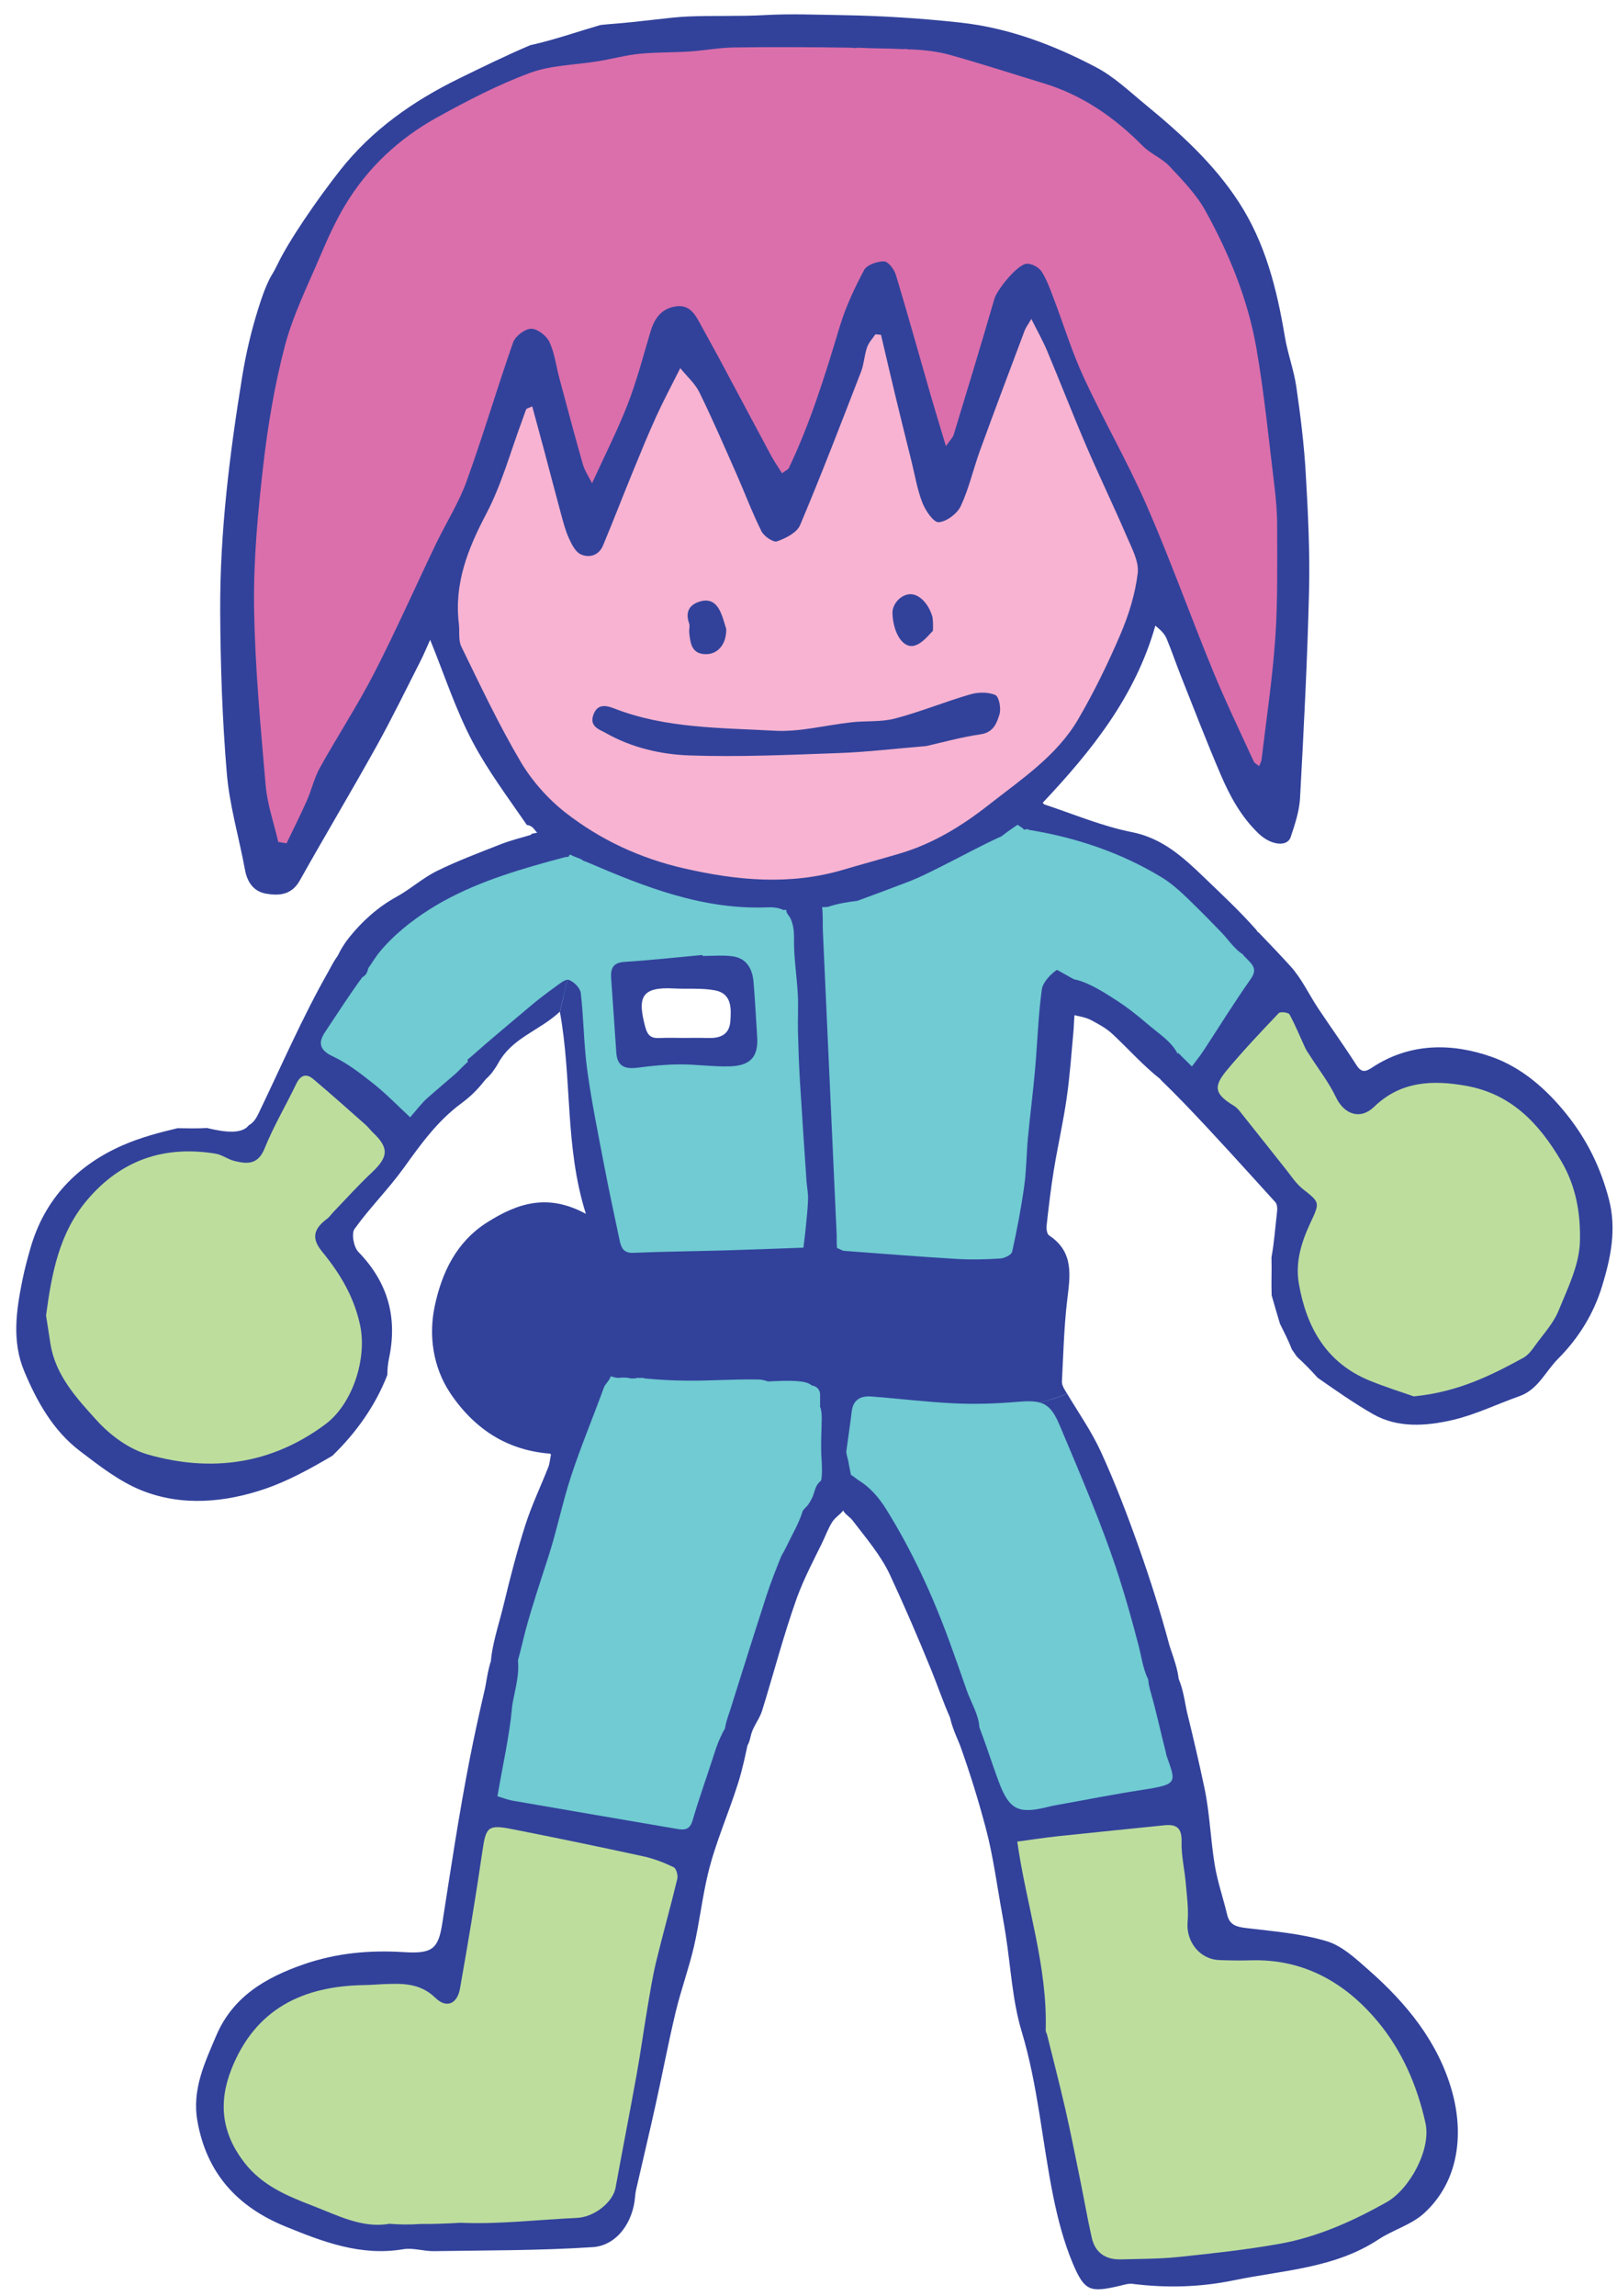 <svg xmlns="http://www.w3.org/2000/svg" xmlns:xlink="http://www.w3.org/1999/xlink" width="124" height="176" version="1.1" viewBox="-1 -1 124 176"><g id="space" transform="matrix(1, 0, 0, 1, -27, -11)"><g id="monet-a"><g id="monet-puppet"><g id="Group"><path id="Shape" fill="#70CBD2" stroke="none" stroke-width="1" d="M 13.500 35.210 L 22.250 35.210 L 38.563 35.509 L 46.100 35.360 L 46.600 29.166 L 47.850 18.746 L 49.050 12.962 L 50.150 8.990 L 50.150 5.142 L 49.523 1.438 L 47.350 0.500 C 47.350 0.500 45.200 0.100 45.100 0.250 C 45 0.400 42.300 1.703 42.300 1.703 L 38.100 3.896 L 33.150 5.725 L 28.262 6.181 L 24.400 6.597 L 23.800 11.537 C 23.800 11.537 24.200 14.034 24.200 14.184 C 24.200 14.334 24.100 16.798 24.100 16.798 L 23.400 18.229 L 21.122 18.746 L 17.251 18.746 L 15.701 17.759 L 15.301 15.356 L 15.451 12.962 C 15.451 12.962 17.600 12.327 17.851 12.332 C 18.101 12.336 21.412 12.332 21.412 12.332 L 23.237 12.332 L 24.802 12.332 L 25.273 9.639 L 25.046 7.017 L 22.250 6.093 L 16.304 4.498 L 12.154 3.096 L 10.501 2.647 L 9.701 3.566 C 9.701 3.566 8.651 7.043 8.701 7.017 C 8.750 6.991 9.151 10.038 9.151 10.038 L 9.761 13.552 L 10.987 15.032 C 10.987 15.032 11.100 17.829 11.200 18.178 C 11.300 18.528 11.900 25.771 11.900 25.771 L 13.400 33.012 L 13.500 35.210 Z" transform="matrix(1, 0, 0, 1, 58.8, 72.1)"/><path id="Shape" fill="#70CBD2" stroke="none" stroke-width="1" d="M 45.059 42.009 L 27.225 41.652 L 15.750 41.652 L 11.550 42.402 L 9.675 48.769 C 9.675 48.769 15.450 50.889 15.900 50.766 C 16.350 50.642 25.622 53.264 25.622 53.264 C 25.622 53.264 29.625 53.863 29.850 53.863 C 30.075 53.863 33.150 52.929 33.150 52.929 L 38.100 53.339 L 44.536 50.417 L 47.325 47.758 L 47.731 45.177 L 46.376 42.326 L 45.059 42.009 Z" transform="matrix(1, 0, 0, 1, 58.8, 72.1)"/><path id="Shape" fill="#32429B" stroke="none" stroke-width="1" d="M 48.011 27.591 C 48.312 25.750 48.730 23.927 48.996 22.082 C 49.243 20.364 49.365 18.627 49.523 16.897 L 49.759 12.963 C 49.734 12.938 49.701 12.919 49.684 12.891 C 49.338 12.351 48.882 11.812 48.252 12.236 C 47.741 12.580 47.167 13.195 47.090 13.752 C 46.813 15.794 46.753 17.865 46.570 19.921 C 46.416 21.656 46.190 23.383 46.027 25.118 C 45.912 26.347 45.914 27.590 45.743 28.810 C 45.506 30.499 45.187 32.180 44.816 33.844 C 44.763 34.080 44.230 34.340 43.905 34.361 C 42.804 34.431 41.693 34.460 40.592 34.394 C 37.705 34.221 34.822 33.991 31.937 33.774 C 31.790 33.763 31.649 33.661 31.405 33.560 C 31.343 33.534 31.366 32.684 31.361 32.581 C 31.220 29.473 31.078 26.364 30.937 23.256 C 30.796 20.145 30.655 17.034 30.513 13.922 C 30.443 12.365 30.372 10.808 30.301 9.251 C 30.254 8.226 30.480 6.568 29.458 5.919 C 28.966 5.607 28.287 5.675 27.895 6.106 C 27.688 6.334 27.530 6.642 27.505 6.951 C 27.494 7.090 27.519 7.229 27.525 7.368 C 27.530 7.481 27.485 7.627 27.499 7.732 C 27.524 7.920 27.719 8.094 27.809 8.275 C 28.046 8.757 28.097 9.315 28.089 9.845 C 28.065 11.273 28.307 12.704 28.381 14.135 C 28.429 15.078 28.368 16.026 28.391 16.971 C 28.423 18.240 28.469 19.510 28.544 20.776 C 28.697 23.313 28.873 25.849 29.044 28.385 C 29.075 28.861 29.179 29.337 29.165 29.811 C 29.145 30.543 29.057 31.274 28.988 32.005 C 28.947 32.449 28.886 32.891 28.810 33.530 C 26.857 33.599 24.797 33.682 22.736 33.741 C 20.417 33.808 18.097 33.824 15.779 33.926 C 14.990 33.961 14.828 33.509 14.707 32.929 C 14.318 31.063 13.907 29.200 13.550 27.327 C 13.081 24.869 12.576 22.413 12.235 19.936 C 11.965 17.976 11.965 15.981 11.737 14.014 C 11.693 13.631 11.213 13.147 10.827 13.007 C 10.793 12.994 10.755 12.992 10.714 12.995 L 10.136 15.466 C 11.083 20.667 10.493 25.758 12.128 30.937 C 9.207 29.351 6.899 30.115 4.578 31.577 C 2.162 33.101 1.078 35.480 0.540 37.998 C 0.060 40.245 0.397 42.677 1.718 44.664 C 2.697 46.135 3.977 47.415 5.550 48.244 C 6.342 48.661 7.194 48.958 8.071 49.137 C 8.549 49.235 9.035 49.298 9.523 49.328 C 9.716 49.341 9.934 49.291 10.109 49.307 C 10.109 49.307 10.110 49.307 10.110 49.307 C 10.144 49.267 10.184 49.227 10.214 49.185 C 10.228 49.121 10.238 49.055 10.256 48.993 L 10.019 49.298 C 10.331 48.645 10.696 47.961 10.985 47.293 C 11.294 46.580 11.368 45.836 11.565 45.117 C 11.753 44.428 12.187 43.717 12.236 43.010 C 12.958 43.137 13.684 43.301 14.404 43.487 C 14.476 43.498 14.549 43.503 14.622 43.511 C 14.955 43.466 15.303 43.477 15.617 43.558 C 15.752 43.556 15.887 43.550 16.022 43.540 C 16.019 43.527 16.018 43.513 16.015 43.501 C 16.092 43.510 16.170 43.512 16.247 43.520 C 16.282 43.516 16.316 43.515 16.351 43.511 C 16.450 43.498 16.544 43.515 16.632 43.552 C 17.707 43.654 18.787 43.715 19.865 43.724 C 21.700 43.740 23.537 43.598 25.370 43.634 C 25.613 43.639 25.858 43.703 26.102 43.785 C 26.888 43.749 27.689 43.698 28.445 43.770 C 28.805 43.805 29.183 43.863 29.458 44.094 C 29.789 44.137 30.089 44.371 30.089 44.801 L 30.089 45.650 C 30.089 45.666 30.082 45.680 30.080 45.695 C 30.190 45.964 30.221 46.298 30.214 46.682 C 30.193 47.721 30.130 48.767 30.204 49.801 C 30.245 50.384 30.254 50.975 30.151 51.552 C 30.082 51.947 30.044 52.552 30.522 52.726 C 31.136 52.949 31.850 52.631 32.307 52.218 C 32.776 51.795 32.507 51.229 32.408 50.718 C 32.356 50.444 32.297 50.167 32.251 49.891 C 32.214 49.678 32.074 49.318 32.103 49.110 C 32.270 47.889 32.408 46.989 32.513 46.086 C 32.621 45.171 33.214 44.876 34.017 44.937 C 36.161 45.099 38.299 45.368 40.446 45.466 C 42.019 45.539 43.609 45.484 45.178 45.350 C 45.914 45.287 46.463 45.276 46.905 45.394 C 47.620 45.223 48.370 45.027 49.023 44.711 C 48.969 44.621 48.911 44.532 48.859 44.442 C 48.744 44.245 48.622 44.003 48.634 43.788 C 48.742 41.731 48.790 39.665 49.030 37.623 C 49.254 35.720 49.602 33.877 47.648 32.590 C 47.485 32.482 47.431 32.082 47.459 31.833 C 47.618 30.415 47.782 28.997 48.011 27.591 Z" transform="matrix(1, 0, 0, 1, 58.8, 72.1)"/><path id="Shape" fill="#32429B" stroke="none" stroke-width="1" d="M 24.988 13.202 C 24.903 12.159 24.465 11.324 23.318 11.189 C 22.577 11.101 21.818 11.172 21.067 11.172 C 21.065 11.147 21.064 11.122 21.062 11.097 C 19.075 11.279 17.090 11.500 15.100 11.624 C 14.212 11.679 14.014 12.128 14.065 12.870 C 14.197 14.774 14.335 16.678 14.461 18.583 C 14.533 19.671 15.169 19.857 16.117 19.732 C 17.179 19.593 18.254 19.487 19.324 19.482 C 20.600 19.475 21.878 19.669 23.152 19.633 C 24.766 19.588 25.358 18.889 25.264 17.379 C 25.176 15.986 25.102 14.593 24.988 13.202 Z M 23.206 16.181 C 23.124 17.270 22.355 17.496 21.414 17.459 C 20.816 17.435 20.218 17.454 19.620 17.454 C 19.023 17.453 18.425 17.428 17.830 17.460 C 17.194 17.495 16.877 17.342 16.682 16.617 C 16.076 14.352 16.355 13.524 18.875 13.663 C 19.927 13.721 21.003 13.613 22.026 13.806 C 23.317 14.050 23.282 15.178 23.206 16.181 Z" transform="matrix(1, 0, 0, 1, 58.8, 72.1)"/></g><g id="Group"><path id="Shape" fill="#70CBD2" stroke="none" stroke-width="1" d="M 24.214 18.429 L 21.710 11.537 L 17.849 2.740 L 16.940 1.274 L 15.704 1.043 L 12.149 2.740 C 12.149 2.740 7.424 4.998 6.974 5.383 C 6.524 5.768 3.749 6.791 3.749 6.791 L 3.075 8.990 L 4.275 11.866 L 7.500 19.178 L 9.225 24.647 L 12.150 27.194 C 12.150 27.194 15.285 27.812 15.705 27.653 C 16.125 27.494 19.275 26.894 19.275 26.894 C 19.275 26.894 22.350 25.771 22.500 25.546 C 22.650 25.321 23.775 23.371 23.775 23.371 C 23.775 23.371 24.600 21.950 24.675 21.725 C 24.750 21.500 24.214 18.429 24.214 18.429 Z" transform="matrix(1, 0, 0, 1, 90, 116.45)"/><path id="Shape" fill="#32429B" stroke="none" stroke-width="1" d="M 17.237 2.738 C 18.856 6.585 20.524 10.431 21.802 14.397 C 22.370 16.164 22.865 17.953 23.332 19.750 C 23.690 21.132 23.848 23.413 25.790 23.371 C 27.151 23.342 25.842 20.268 25.677 19.655 C 25.008 17.154 24.226 14.677 23.363 12.236 C 22.477 9.730 21.529 7.236 20.422 4.823 C 19.708 3.266 18.710 1.839 17.824 0.360 C 17.171 0.676 16.420 0.872 15.706 1.043 C 16.374 1.220 16.796 1.693 17.237 2.738 Z" transform="matrix(1, 0, 0, 1, 90, 116.45)"/><path id="Shape" fill="#32429B" stroke="none" stroke-width="1" d="M 8.818 19.396 C 7.524 15.851 5.957 12.437 3.952 9.219 C 3.421 8.367 2.752 7.580 1.894 7.043 C 1.579 6.846 1.316 6.533 0.923 6.502 C 0.552 6.472 0.281 6.712 0.187 7.061 C 0.021 7.675 0.205 8.471 0.491 9.027 C 0.558 9.158 0.638 9.304 0.718 9.420 C 0.889 9.672 1.188 9.836 1.376 10.082 C 2.406 11.431 3.550 12.759 4.256 14.277 C 5.366 16.665 6.409 19.083 7.402 21.521 C 7.903 22.752 8.332 24.028 8.875 25.241 C 9.203 25.975 9.492 27.078 10.550 26.867 C 11.068 26.764 11.107 26.516 11.101 25.970 C 11.091 25.053 10.436 23.983 10.134 23.112 C 9.703 21.870 9.269 20.630 8.818 19.396 Z" transform="matrix(1, 0, 0, 1, 90, 116.45)"/></g><g id="Group"><path id="Shape" fill="#70CBD2" stroke="none" stroke-width="1" d="M 15.301 1.848 L 10.850 3.300 L 6.400 5.693 L 2.340 9.289 L 1.150 11.133 L 0.899 13.187 L 1.200 15.133 L 2.600 17.547 L 4.950 18.796 L 7.750 19.433 L 9.631 19.009 L 11.700 17.547 L 13.145 15.921 L 16.250 13.385 L 17.287 12.548 L 17.719 10.469 L 18.769 7.360 L 19.200 5.094 C 19.200 5.094 18.800 3.240 18.750 3.090 C 18.700 2.940 17.914 1.592 17.914 1.592 L 16.568 1.322 L 15.301 1.848 Z" transform="matrix(1, 0, 0, 1, 51.6, 73.3)"/><path id="Shape" fill="#32429B" stroke="none" stroke-width="1" d="M 3.338 9.887 C 3.380 9.829 3.423 9.774 3.466 9.721 C 4.528 8.417 5.896 7.320 7.310 6.420 C 10.122 4.631 13.331 3.602 16.523 2.723 C 16.913 2.616 17.303 2.511 17.693 2.407 C 17.785 2.382 17.886 2.374 17.987 2.370 C 18.844 1.274 16.763 0.113 15.115 0.633 C 15.125 0.648 15.136 0.663 15.146 0.678 C 14.347 0.922 13.574 1.105 12.841 1.393 C 11.182 2.044 9.505 2.671 7.909 3.455 C 6.812 3.994 5.876 4.852 4.800 5.442 C 3.384 6.219 2.168 7.312 1.163 8.569 C 0.672 9.183 -0.674 11.189 0.548 11.748 C 1.961 12.394 2.648 10.826 3.338 9.887 Z" transform="matrix(1, 0, 0, 1, 51.6, 73.3)"/><path id="Shape" fill="#32429B" stroke="none" stroke-width="1" d="M 10.490 17.717 C 10.391 17.801 10.292 17.886 10.194 17.970 L 11.750 19.326 C 12.086 18.977 12.380 18.606 12.601 18.202 C 13.684 16.219 15.743 15.727 17.333 14.242 C 17.334 14.249 17.335 14.257 17.336 14.265 L 17.914 11.795 C 17.646 11.817 17.251 12.145 16.961 12.354 C 16.299 12.830 15.648 13.327 15.025 13.854 C 13.511 15.137 11.974 16.401 10.492 17.721 C 9.922 18.229 8.883 19.756 10.249 20.028 C 10.784 20.135 11.285 19.833 11.585 19.472 C 12 18.974 11.810 18.535 11.701 17.930" transform="matrix(1, 0, 0, 1, 51.6, 73.3)"/></g><g id="Group"><path id="Shape" fill="#70CBD2" stroke="none" stroke-width="1" d="M 30.300 14.608 L 26.940 11.762 L 23.250 9.065 L 22.500 7.746 L 23.325 5.369 L 24.150 2.910 L 25.750 2.143 L 27.900 2.143 L 30.300 2.805 L 32.850 5.168 L 34.794 7.276 L 34.794 8.376 L 35.025 10.444 L 33.514 12.511 L 30.300 14.608" transform="matrix(1, 0, 0, 1, 27, 82.3)"/><path id="Shape" fill="#BDDD9D" stroke="none" stroke-width="1" d="M 29.700 15.807 L 27.450 12.997 L 23.951 9.577 L 22.500 8.558 L 21.375 9.441 L 19.875 12.661 L 18.190 15.507 L 17.465 15.507 C 17.465 15.507 14.626 14.908 14.401 14.983 C 14.176 15.058 10.276 15.807 10.276 15.807 L 7.800 16.781 L 5.325 18.642 L 3.150 21.126 L 2.250 24.242 L 1.575 28.917 L 2.597 33.233 L 5.025 36.901 L 8.625 39.105 L 14.175 40.577 C 14.175 40.577 18.900 40.154 19.125 40.229 C 19.350 40.304 22.950 38.431 22.950 38.431 L 26.100 35.959 L 27.600 31.464 L 27.450 27.718 L 26.175 25.321 L 24.649 23.298 L 24.649 21.525 L 27.450 18.642 L 29.700 15.807 Z" transform="matrix(1, 0, 0, 1, 27, 82.3)"/><path id="Shape" fill="#32429B" stroke="none" stroke-width="1" d="M 25.535 2.787 C 25.892 3.092 26.805 2.701 27.045 2.388 C 27.308 2.045 27.313 1.465 27.151 1.078 C 26.902 0.484 26.196 0.147 25.583 0.387 C 24.925 0.645 24.514 1.580 24.191 2.149 C 22.183 5.679 20.567 9.433 18.799 13.099 C 18.605 13.501 18.376 13.787 18.089 13.940 C 17.526 14.678 16.135 14.460 14.882 14.159 C 14.128 14.201 13.372 14.187 12.616 14.173 C 11.170 14.513 9.738 14.900 8.399 15.486 C 4.939 17.003 2.426 19.581 1.346 23.332 C 1.114 24.139 0.893 24.952 0.726 25.774 C 0.248 28.130 -0.108 30.503 0.866 32.821 C 1.846 35.156 3.083 37.358 5.131 38.918 C 6.616 40.050 8.149 41.248 9.856 41.933 C 12.962 43.181 16.297 42.854 19.343 41.809 C 21.133 41.195 22.819 40.259 24.484 39.283 C 26.326 37.508 27.813 35.394 28.702 33.088 C 28.712 32.673 28.736 32.259 28.822 31.860 C 29.503 28.698 28.757 25.995 26.480 23.654 C 26.125 23.289 25.933 22.250 26.187 21.895 C 27.355 20.266 28.798 18.835 29.969 17.208 C 31.265 15.406 32.532 13.635 34.352 12.287 C 35.087 11.742 35.598 11.239 36.145 10.543 C 36.552 10.024 37.285 9.689 36.559 9.030 C 36.211 8.715 35.792 8.625 35.334 8.802 C 34.849 8.989 34.267 9.717 33.859 10.063 C 33.177 10.642 32.501 11.228 31.826 11.814 C 31.324 12.250 30.926 12.804 30.452 13.335 C 29.491 12.447 28.622 11.542 27.649 10.769 C 26.661 9.985 25.637 9.188 24.507 8.660 C 23.459 8.170 23.411 7.574 23.927 6.805 C 24.898 5.357 25.834 3.875 26.875 2.479 L 25.005 0.852 C 24.990 0.874 24.974 0.896 24.959 0.918 L 25.535 2.787 Z M 27.489 17.594 C 26.473 18.547 25.540 19.587 24.572 20.591 C 24.407 20.763 24.272 20.975 24.085 21.114 C 23.008 21.913 22.885 22.639 23.699 23.632 C 25.074 25.304 26.148 27.088 26.614 29.272 C 27.160 31.824 26.043 35.307 23.956 36.862 C 19.808 39.953 15.180 40.566 10.338 39.182 C 8.885 38.768 7.445 37.704 6.414 36.564 C 4.886 34.875 3.258 33.130 2.869 30.704 C 2.750 29.963 2.639 29.222 2.531 28.526 C 2.965 25.302 3.530 22.226 5.669 19.693 C 8.270 16.612 11.588 15.479 15.532 16.125 C 16.028 16.206 16.476 16.560 16.972 16.683 C 17.951 16.925 18.784 16.985 19.290 15.726 C 19.972 14.029 20.920 12.440 21.713 10.785 C 22.036 10.111 22.471 9.944 23.021 10.406 C 24.379 11.547 25.700 12.732 27.031 13.907 C 27.238 14.090 27.403 14.321 27.604 14.512 C 28.848 15.692 28.792 16.372 27.489 17.594 Z" transform="matrix(1, 0, 0, 1, 27, 82.3)"/></g><g id="Group"><path id="Shape" fill="#70CBD2" stroke="none" stroke-width="1" d="M 10.970 4.195 L 6.557 2.635 L 3.704 1.897 L 2.100 1.897 C 2.100 1.897 0.632 2.668 0.720 2.916 C 0.808 3.163 0.696 5.044 0.696 5.044 C 0.696 5.044 0.392 8.040 0.696 8.290 C 1.000 8.540 2.156 12.070 2.156 12.070 L 5.051 13.433 L 9.250 15.782 C 9.250 15.782 10.928 18.648 11.164 18.663 C 11.399 18.679 13.768 20.828 13.768 20.828 L 14.950 21.625 L 16.200 21.193 L 18.600 18.319 L 20.674 15.583 L 21.250 13.530 L 19.973 11.302 L 16.400 7.492 L 10.970 4.195 Z" transform="matrix(1, 0, 0, 1, 102, 70.9)"/><path id="Shape" fill="#32429B" stroke="none" stroke-width="1" d="M 6.887 14.301 C 5.915 13.975 5.046 14.035 4.950 15.257 C 4.798 17.192 6.543 16.678 7.706 17.306 C 8.266 17.608 8.846 17.921 9.305 18.350 C 10.531 19.493 11.705 20.822 13.026 21.846 C 13.471 21.491 14.111 22.069 14.378 21.262 C 14.935 19.577 13.106 18.549 12.017 17.605 C 11.211 16.907 10.367 16.249 9.465 15.676 C 8.963 15.358 7.872 14.632 6.887 14.301 Z" transform="matrix(1, 0, 0, 1, 102, 70.9)"/><path id="Shape" fill="#32429B" stroke="none" stroke-width="1" d="M 16.279 6.293 C 14.712 4.790 13.132 3.342 10.790 2.878 C 8.498 2.424 6.302 1.487 4.068 0.751 C 3.962 0.716 3.872 0.626 3.770 0.535 C 3.076 0.431 2.355 0.325 2.044 0.562 C 1.631 1.030 1.631 1.536 1.669 1.911 C 1.739 2.205 2.473 2.575 2.476 2.636 C 2.560 2.779 2.797 2.558 2.880 2.702 C 6.495 3.288 9.935 4.438 13.076 6.341 C 14.044 6.927 14.875 7.767 15.692 8.568 C 16.378 9.239 17.046 9.927 17.712 10.617 C 18.215 11.137 18.899 12.178 19.593 12.364 C 20.864 12.703 20.885 10.987 20.319 10.347 C 19.061 8.926 17.648 7.607 16.279 6.293 Z" transform="matrix(1, 0, 0, 1, 102, 70.9)"/></g><g id="Group"><path id="Shape" fill="#DB6FAB" stroke="none" stroke-width="1" d="M 4.489 65.629 L 6.214 64.280 L 8.362 59.935 L 13.258 50.945 L 17.389 42.705 L 20.089 35.513 L 21.964 29.670 L 23.614 25.924 L 24.439 25.924 L 24.964 27.797 L 27.277 37.161 L 28.339 39.783 L 35.464 24.276 L 43.564 38.435 L 50.614 21.129 L 55.789 36.562 L 62.089 21.129 L 72.677 43.754 L 77.539 55.515 L 80.178 61.209 L 81.344 61.658 L 82.714 38.360 L 80.539 23.446 L 77.070 14.986 L 70.192 7.945 L 64.039 4.049 L 51.439 1.127 L 37.612 1.577 L 24.664 3.000 L 15.814 7.420 L 9.364 13.488 L 5.764 20.755 L 3.364 28.846 L 1.864 40.158 L 2.314 54.519 L 3.514 64.355 L 4.489 65.629" transform="matrix(1, 0, 0, 1, 42.6, 11)"/><path id="Shape" fill="#F7B3D1" stroke="none" stroke-width="1" d="M 23.344 26.973 L 21.365 32.591 L 20.015 37.086 L 17.915 41.956 L 17.915 46.076 L 18.965 50.945 L 21.040 55.515 L 25.640 61.733 L 32.901 65.853 L 42.514 67.726 L 51.289 65.853 L 62.865 59.036 L 68.671 51.695 L 71.164 45.477 L 71.614 42.480 L 68.089 34.165 L 65.539 28.171 L 63.395 22.703 L 61.714 21.129 L 60.097 24.501 L 59.164 28.246 L 58.039 30.718 L 57.064 32.666 C 57.064 32.666 56.839 33.715 56.764 33.940 C 56.689 34.165 55.639 34.989 55.639 34.989 L 54.589 33.790 L 52.789 28.171 L 50.989 21.129 L 48.593 24.650 L 47.089 30.194 L 45.656 34.239 L 44.586 35.588 L 44.462 36.487 L 42.111 36.712 L 39.889 32.666 L 35.690 24.501 L 33.890 27.272 L 32.901 30.868 L 31.127 35.213 L 29.465 37.686 L 28.340 38.884 L 27.277 35.813 L 24.515 28.621 L 23.765 25.474 L 23.344 26.973 Z" transform="matrix(1, 0, 0, 1, 42.6, 11)"/><path id="Shape" fill="#32429B" stroke="none" stroke-width="1" d="M 54.940 47.348 C 54.961 47.002 54.951 46.657 54.912 46.313 C 54.622 45.275 53.912 44.557 53.247 44.543 C 52.519 44.528 51.810 45.272 51.839 46.020 C 51.898 47.523 52.639 48.730 53.530 48.483 C 54.128 48.318 54.597 47.694 54.940 47.348 Z" transform="matrix(1, 0, 0, 1, 42.6, 11)"/><path id="Shape" fill="#32429B" stroke="none" stroke-width="1" d="M 36.254 47.487 C 36.342 48.305 36.434 49.149 37.555 49.141 C 38.465 49.134 39.113 48.355 39.091 47.210 C 39.013 46.959 38.907 46.575 38.773 46.201 C 38.486 45.412 38.024 44.820 37.079 45.101 C 36.254 45.346 35.939 45.912 36.245 46.778 C 36.320 46.988 36.229 47.252 36.254 47.487 Z" transform="matrix(1, 0, 0, 1, 42.6, 11)"/><path id="Shape" fill="#32429B" stroke="none" stroke-width="1" d="M 83.528 35.233 C 83.399 33.030 83.125 30.830 82.808 28.645 C 82.619 27.350 82.145 26.098 81.929 24.804 C 81.317 21.156 80.438 17.616 78.379 14.463 C 76.472 11.540 73.931 9.231 71.267 7.041 C 70.034 6.029 68.847 4.888 67.454 4.156 C 64.198 2.443 60.746 1.138 57.060 0.733 C 54.065 0.404 51.044 0.211 48.031 0.162 C 46.087 0.130 43.996 0.046 42.044 0.157 C 40.138 0.266 38.095 0.183 36.187 0.262 C 34.682 0.324 32.805 0.650 29.999 0.861 C 29.813 0.875 29.626 0.899 29.438 0.919 C 27.652 1.439 25.871 2.067 24.064 2.463 C 22.218 3.250 20.409 4.134 18.605 5.016 C 15.091 6.735 11.929 8.947 9.480 12.053 C 7.708 14.300 5.536 17.470 4.673 19.278 C 4.393 19.865 4.192 20.135 4.073 20.377 C 3.683 21.175 3.451 21.873 3.195 22.688 C 2.662 24.381 2.254 26.127 1.970 27.880 C 1.004 33.833 0.257 39.819 0.286 45.859 C 0.307 49.999 0.446 54.149 0.793 58.273 C 1.001 60.755 1.732 63.191 2.184 65.656 C 2.363 66.631 2.854 67.332 3.811 67.498 C 4.814 67.672 5.770 67.592 6.388 66.490 C 8.314 63.055 10.337 59.673 12.253 56.231 C 13.451 54.077 14.528 51.856 15.647 49.660 C 15.921 49.123 16.148 48.564 16.386 48.040 C 17.494 50.751 18.358 53.449 19.669 55.910 C 20.832 58.093 22.333 60.098 23.805 62.235 C 24.007 62.253 24.207 62.346 24.356 62.545 C 25.133 63.586 26.695 64.381 27.889 64.827 C 27.989 64.865 28.072 64.918 28.141 64.980 C 28.253 65.015 28.363 65.054 28.464 65.097 C 32.887 66.999 37.330 68.752 42.292 68.543 C 42.777 68.523 43.167 68.601 43.485 68.753 C 44.147 68.682 44.811 68.665 45.475 68.654 C 45.482 68.652 45.487 68.649 45.495 68.647 C 45.956 68.545 46.423 68.530 46.889 68.514 C 46.901 68.510 46.908 68.501 46.920 68.498 C 47.644 68.263 48.388 68.131 49.142 68.048 C 50.467 67.561 51.788 67.073 53.098 66.568 C 53.936 66.244 54.741 65.832 55.545 65.431 C 57.101 64.655 58.625 63.809 60.207 63.096 C 61.263 62.242 62.547 61.619 63.458 60.620 C 63.426 60.591 63.394 60.562 63.357 60.534 C 67.102 56.564 70.460 52.379 71.998 46.953 C 72.433 47.309 72.713 47.597 72.857 47.941 C 73.256 48.892 73.584 49.871 73.965 50.829 C 74.963 53.339 75.932 55.862 76.997 58.345 C 77.716 60.027 78.584 61.631 79.954 62.923 C 80.841 63.760 82.111 63.961 82.379 63.150 C 82.702 62.180 83.039 61.172 83.094 60.166 C 83.381 54.883 83.657 49.597 83.784 44.309 C 83.858 41.286 83.704 38.254 83.528 35.233 Z M 70.646 42.933 C 70.456 44.519 69.965 46.112 69.334 47.590 C 68.383 49.817 67.314 52.012 66.095 54.104 C 64.450 56.930 61.732 58.720 59.221 60.692 C 57.163 62.308 54.960 63.660 52.430 64.411 C 50.982 64.841 49.522 65.233 48.072 65.662 C 43.973 66.876 39.905 66.491 35.815 65.549 C 32.478 64.781 29.441 63.369 26.777 61.294 C 25.418 60.235 24.191 58.848 23.315 57.367 C 21.639 54.527 20.228 51.529 18.778 48.561 C 18.534 48.063 18.659 47.390 18.587 46.801 C 18.215 43.718 19.282 41.058 20.695 38.369 C 21.887 36.099 22.567 33.561 23.473 31.140 C 23.569 30.883 23.647 30.619 23.754 30.367 C 23.776 30.314 23.888 30.298 24.214 30.147 C 24.532 31.320 24.832 32.412 25.124 33.507 C 25.555 35.117 25.969 36.733 26.408 38.342 C 26.585 38.991 26.752 39.652 27.029 40.260 C 27.239 40.723 27.528 41.304 27.938 41.489 C 28.596 41.788 29.324 41.571 29.641 40.813 C 30.424 38.943 31.152 37.050 31.921 35.174 C 32.506 33.744 33.091 32.313 33.730 30.907 C 34.269 29.723 34.887 28.575 35.567 27.217 C 36.091 27.865 36.701 28.397 37.030 29.067 C 38.028 31.100 38.928 33.182 39.844 35.254 C 40.500 36.739 41.069 38.264 41.791 39.716 C 41.983 40.102 42.700 40.593 42.985 40.493 C 43.653 40.260 44.511 39.827 44.755 39.249 C 46.396 35.361 47.909 31.419 49.433 27.482 C 49.661 26.892 49.682 26.223 49.890 25.622 C 50.014 25.258 50.312 24.953 50.532 24.622 C 50.674 24.636 50.817 24.650 50.960 24.665 C 51.335 26.260 51.704 27.856 52.088 29.449 C 52.480 31.073 52.885 32.695 53.288 34.317 C 53.555 35.394 53.734 36.506 54.133 37.532 C 54.369 38.136 54.992 39.054 55.382 39.026 C 55.991 38.982 56.805 38.373 57.077 37.790 C 57.712 36.428 58.042 34.926 58.561 33.504 C 59.674 30.443 60.826 27.396 61.972 24.348 C 62.066 24.101 62.236 23.883 62.488 23.446 C 62.950 24.372 63.374 25.115 63.701 25.898 C 64.720 28.323 65.669 30.777 66.707 33.193 C 67.706 35.517 68.810 37.797 69.808 40.122 C 70.195 41.025 70.753 42.040 70.646 42.933 Z M 81.197 47.889 C 80.982 51.014 80.509 54.122 80.141 57.236 C 80.124 57.374 80.039 57.504 79.954 57.719 C 79.769 57.565 79.603 57.493 79.546 57.370 C 78.488 55.056 77.377 52.763 76.411 50.411 C 74.686 46.211 73.160 41.927 71.344 37.769 C 69.881 34.419 68.038 31.236 66.501 27.917 C 65.599 25.966 64.970 23.889 64.201 21.876 C 63.930 21.168 63.678 20.434 63.271 19.807 C 63.062 19.487 62.521 19.197 62.145 19.214 C 61.426 19.245 59.857 21.210 59.656 21.900 C 58.649 25.378 57.593 28.843 56.538 32.307 C 56.465 32.544 56.253 32.738 55.939 33.195 C 55.496 31.719 55.113 30.484 54.755 29.241 C 53.870 26.179 53.020 23.106 52.096 20.055 C 51.971 19.640 51.507 19.037 51.193 19.034 C 50.670 19.028 49.879 19.296 49.666 19.695 C 48.924 21.085 48.244 22.540 47.791 24.045 C 46.675 27.748 45.542 31.436 43.867 34.928 C 43.701 35.043 43.535 35.158 43.370 35.274 C 43.087 34.818 42.779 34.376 42.524 33.905 C 41.191 31.427 39.874 28.940 38.544 26.459 C 38.054 25.545 37.539 24.644 37.049 23.730 C 36.652 22.993 36.205 22.331 35.218 22.483 C 34.098 22.657 33.578 23.425 33.276 24.441 C 32.723 26.299 32.233 28.183 31.533 29.986 C 30.759 31.980 29.780 33.894 28.801 36.039 C 28.540 35.514 28.237 35.079 28.099 34.597 C 27.467 32.382 26.877 30.155 26.280 27.929 C 26.035 27.014 25.927 26.035 25.526 25.195 C 25.300 24.721 24.600 24.187 24.126 24.197 C 23.645 24.208 22.916 24.765 22.749 25.242 C 21.508 28.773 20.455 32.370 19.181 35.889 C 18.577 37.557 17.598 39.089 16.825 40.699 C 15.240 44.002 13.757 47.357 12.083 50.614 C 10.813 53.083 9.281 55.416 7.930 57.846 C 7.491 58.636 7.291 59.555 6.922 60.388 C 6.436 61.484 5.892 62.556 5.373 63.638 C 5.161 63.603 4.949 63.568 4.738 63.533 C 4.405 62.085 3.898 60.652 3.772 59.187 C 3.379 54.635 2.947 50.073 2.884 45.511 C 2.834 41.905 3.175 38.277 3.586 34.687 C 3.939 31.608 4.457 28.521 5.242 25.527 C 5.854 23.194 6.953 20.983 7.904 18.747 C 8.495 17.359 9.116 15.965 9.894 14.678 C 11.619 11.826 14.019 9.600 16.922 7.997 C 19.220 6.728 21.574 5.501 24.028 4.593 C 25.671 3.985 27.536 3.981 29.298 3.688 C 30.353 3.513 31.394 3.229 32.455 3.123 C 33.722 2.996 35.004 3.031 36.277 2.948 C 37.418 2.873 38.553 2.653 39.693 2.637 C 42.638 2.596 45.585 2.609 48.530 2.653 C 48.687 2.656 48.843 2.668 48.999 2.687 C 49.074 2.665 49.156 2.653 49.249 2.658 C 50.384 2.723 51.520 2.704 52.654 2.766 C 52.685 2.763 52.717 2.762 52.749 2.758 C 52.871 2.745 52.977 2.759 53.068 2.793 C 53.153 2.792 53.238 2.783 53.323 2.787 C 54.304 2.835 55.304 2.945 56.246 3.208 C 58.658 3.881 61.040 4.656 63.436 5.385 C 66.413 6.289 68.866 8.000 71.036 10.190 C 71.633 10.792 72.506 11.127 73.084 11.743 C 74.087 12.815 75.148 13.905 75.848 15.173 C 77.667 18.467 79.098 21.961 79.745 25.679 C 80.352 29.166 80.695 32.700 81.125 36.217 C 81.251 37.242 81.340 38.280 81.338 39.313 C 81.334 42.172 81.394 45.040 81.197 47.889 Z" transform="matrix(1, 0, 0, 1, 42.6, 11)"/><path id="Shape" fill="#32429B" stroke="none" stroke-width="1" d="M 47.749 56.719 C 49.856 56.643 51.957 56.388 54.420 56.185 C 55.587 55.924 57.083 55.504 58.609 55.280 C 59.599 55.133 59.846 54.403 60.049 53.736 C 60.184 53.295 60.008 52.390 59.725 52.269 C 59.170 52.031 58.399 52.047 57.796 52.223 C 55.863 52.785 53.990 53.557 52.048 54.070 C 50.987 54.350 49.829 54.239 48.721 54.359 C 46.741 54.573 44.752 55.117 42.794 55.008 C 38.663 54.776 34.460 54.845 30.496 53.300 C 29.899 53.068 29.219 52.914 28.904 53.786 C 28.578 54.689 29.357 54.901 29.860 55.186 C 31.846 56.309 34.075 56.825 36.281 56.902 C 40.097 57.035 43.927 56.855 47.749 56.719 Z" transform="matrix(1, 0, 0, 1, 42.6, 11)"/></g><g id="Group"><path id="Shape" fill="#70CBD2" stroke="none" stroke-width="1" d="M 3.901 11.437 L 5.713 8.475 L 8.074 5.394 L 8.074 3.546 L 7.548 3.137 L 5.001 2.896 C 5.001 2.896 3.301 4.794 3.251 5.043 C 3.201 5.293 2.251 8.130 2.251 8.130 C 2.251 8.130 2.551 9.359 2.551 9.573 C 2.551 9.788 3.151 11.186 3.151 11.186 L 3.901 11.437 Z" transform="matrix(1, 0, 0, 1, 114.6, 81.1)"/><path id="Shape" fill="#BDDD9D" stroke="none" stroke-width="1" d="M 11.300 6.042 L 9.750 4.944 L 8.650 6.367 L 3.450 12.535 L 10.150 20.875 L 10.100 23.223 C 10.100 23.223 10.000 26.569 10.050 26.868 C 10.100 27.168 11.804 31.763 11.804 31.763 C 11.804 31.763 14.800 34.910 14.950 35.010 C 15.100 35.109 18.671 36.258 18.671 36.258 L 22.850 35.938 L 27.150 34.432 L 29.950 32.262 L 33.550 25.441 L 33.550 21.207 L 31.300 15.807 L 27.150 12.258 L 23.250 10.776 L 19.600 11.005 L 17.000 11.886 L 15.200 12.258 L 12.200 7.541 L 11.300 6.042 Z" transform="matrix(1, 0, 0, 1, 114.6, 81.1)"/><path id="Shape" fill="#32429B" stroke="none" stroke-width="1" d="M 34.777 20.808 C 34.150 18.423 33.142 16.328 31.574 14.355 C 29.970 12.338 28.065 10.707 25.787 9.904 C 22.739 8.830 19.506 8.808 16.599 10.738 C 16.126 11.051 15.799 11.128 15.428 10.549 C 14.483 9.074 13.460 7.650 12.488 6.193 C 11.770 5.114 11.215 3.893 10.352 2.949 C 9.546 2.065 8.717 1.200 7.889 0.337 L 6.724 2.093 C 6.875 2.247 7.024 2.406 7.176 2.558 C 7.649 3.034 7.710 3.373 7.282 3.981 C 6.022 5.768 4.874 7.632 3.673 9.460 C 3.421 9.843 3.129 10.197 2.800 10.641 C 2.446 10.290 2.095 9.941 1.746 9.597 L 0.389 11.643 C 0.991 12.230 1.589 12.821 2.173 13.427 C 4.570 15.915 6.878 18.490 9.203 21.047 C 9.346 21.204 9.361 21.541 9.332 21.781 C 9.194 22.942 9.116 24.122 8.903 25.268 C 8.934 26.237 8.879 27.216 8.916 28.183 C 9.117 28.912 9.343 29.633 9.553 30.358 C 9.874 31.008 10.211 31.652 10.463 32.321 C 10.595 32.508 10.722 32.700 10.854 32.887 C 11.410 33.398 11.941 33.934 12.443 34.499 C 13.837 35.473 15.229 36.453 16.700 37.292 C 18.581 38.366 20.748 38.207 22.765 37.745 C 24.529 37.340 26.197 36.520 27.917 35.912 C 29.352 35.403 29.899 34.035 30.861 33.067 C 32.474 31.447 33.603 29.604 34.252 27.494 C 34.915 25.334 35.386 23.120 34.777 20.808 Z M 32.555 24.100 C 32.500 25.877 31.612 27.660 30.914 29.369 C 30.532 30.305 29.799 31.104 29.189 31.940 C 28.912 32.321 28.613 32.755 28.217 32.971 C 25.730 34.329 23.201 35.596 19.815 35.929 C 18.947 35.621 17.666 35.225 16.430 34.719 C 13.120 33.363 11.599 30.666 11.007 27.315 C 10.710 25.632 11.206 24.083 11.909 22.585 C 12.632 21.048 12.602 21.054 11.309 20.036 C 10.786 19.624 10.408 19.024 9.984 18.494 C 8.797 17.009 7.624 15.515 6.438 14.031 C 6.318 13.880 6.164 13.743 6.001 13.642 C 4.565 12.760 4.408 12.215 5.472 10.939 C 6.739 9.421 8.101 7.982 9.464 6.549 C 9.585 6.423 10.203 6.501 10.285 6.650 C 10.738 7.480 11.092 8.363 11.492 9.222 C 11.589 9.431 11.729 9.621 11.855 9.817 C 12.526 10.870 13.310 11.868 13.841 12.987 C 14.479 14.330 15.719 14.758 16.783 13.726 C 18.819 11.754 21.282 11.670 23.819 12.122 C 27.263 12.735 29.402 14.967 31.130 17.906 C 32.298 19.893 32.619 22.024 32.555 24.100 Z" transform="matrix(1, 0, 0, 1, 114.6, 81.1)"/></g><g id="Group"><path id="Shape" fill="#70CBD2" stroke="none" stroke-width="1" d="M 4.881 9.189 L 2.856 16.515 L 1.375 23.258 L 1.375 25.953 C 1.375 25.953 3.228 28.427 3.529 28.651 C 3.830 28.876 6.980 29.726 8.180 30.050 C 9.380 30.374 13.130 30.101 13.505 30.050 C 13.880 30.000 16.248 29.618 16.955 29.475 C 17.663 29.332 19.505 26.928 19.505 26.928 L 22.355 18.805 L 25.060 12.095 L 23.997 10.148 L 21.906 8.499 L 15.156 6.851 L 11.242 6.851 L 7.289 6.851 L 5.545 7.964 L 4.881 9.189 Z" transform="matrix(1, 0, 0, 1, 63.6, 114.05)"/><path id="Shape" fill="#32429B" stroke="none" stroke-width="1" d="M 4.438 15.314 C 5.107 13.251 5.529 11.108 6.208 9.050 C 6.955 6.781 7.885 4.571 8.701 2.323 C 8.827 1.974 9.216 1.715 9.233 1.372 C 9.253 0.957 8.824 0.499 8.476 0.346 C 7.844 0.068 7.262 0.364 6.925 0.949 C 6.756 1.242 6.732 1.611 6.619 1.932 C 6.471 2.351 6.272 2.751 6.155 3.181 C 5.958 3.900 5.884 4.643 5.575 5.357 C 5.278 6.042 4.901 6.743 4.584 7.414 C 4.609 7.414 4.631 7.417 4.655 7.417 C 4.574 7.812 4.554 8.129 4.443 8.411 C 3.863 9.886 3.171 11.322 2.690 12.828 C 2.053 14.821 1.526 16.854 1.037 18.890 C 0.727 20.186 0.280 21.515 0.089 22.834 C -0.017 23.572 0.016 24.605 0.991 24.589 C 1.703 24.577 1.875 23.988 2.053 23.420 C 2.317 22.571 2.492 21.683 2.728 20.818 C 3.234 18.964 3.846 17.142 4.438 15.314 Z" transform="matrix(1, 0, 0, 1, 63.6, 114.05)"/><path id="Shape" fill="#32429B" stroke="none" stroke-width="1" d="M 26.583 9.270 C 26.533 9.240 26.477 9.220 26.416 9.210 C 26.184 9.177 25.843 9.176 25.622 9.253 C 25.439 9.318 25.305 9.478 25.173 9.618 C 24.906 9.902 24.856 10.371 24.697 10.718 C 24.605 10.917 24.495 11.107 24.370 11.286 C 24.269 11.430 23.993 11.642 23.945 11.798 C 23.672 12.693 23.148 13.565 22.762 14.382 C 22.625 14.669 22.474 14.946 22.315 15.218 C 21.911 16.223 21.509 17.229 21.175 18.258 C 20.549 20.188 19.937 22.122 19.326 24.057 C 19.021 25.025 18.716 25.992 18.412 26.960 C 18.159 27.763 17.705 28.762 18.194 29.573 C 18.435 29.972 18.745 30.110 19.220 30.024 C 19.898 29.902 19.871 29.255 20.047 28.738 C 20.246 28.156 20.656 27.664 20.843 27.063 C 21.728 24.220 22.474 21.329 23.471 18.528 C 23.506 18.432 23.540 18.337 23.576 18.241 C 24.092 16.872 24.772 15.574 25.417 14.263 C 25.684 13.720 25.898 13.117 26.220 12.604 C 26.477 12.195 26.992 11.950 27.193 11.514 C 27.450 10.956 27.215 10.223 26.945 9.721 C 26.855 9.554 26.747 9.365 26.583 9.270 Z" transform="matrix(1, 0, 0, 1, 63.6, 114.05)"/></g><g id="Group"><path id="Shape" fill="#70CBD2" stroke="none" stroke-width="1" d="M 22.500 13.185 L 31.125 15.058 L 37.275 16.107 L 39.675 13.634 L 40.776 9.589 L 40.495 7.402 L 39.224 4.193 L 35.400 2.622 L 27.441 1.648 C 27.441 1.648 25.040 1.499 24.820 1.948 C 24.599 2.397 23.474 3.667 23.399 4.193 C 23.324 4.720 23.047 7.866 22.848 8.091 C 22.649 8.315 21.375 12.396 21.487 12.641 C 21.599 12.885 22.500 13.185 22.500 13.185 Z" transform="matrix(1, 0, 0, 1, 40.8, 135.65)"/><path id="Shape" fill="#BDDD9D" stroke="none" stroke-width="1" d="M 38.025 16.107 L 21.975 12.960 L 19.725 23.685 L 19.725 25.546 L 12.525 25.546 L 6.150 27.194 L 2.250 31.239 L 1.783 35.959 L 2.700 40.379 L 7.500 44.349 L 15.900 45.848 L 26.100 45.848 L 32.034 44.874 L 33.675 39.555 L 38.025 17.979 L 38.025 16.107" transform="matrix(1, 0, 0, 1, 40.8, 135.65)"/><path id="Shape" fill="#32429B" stroke="none" stroke-width="1" d="M 40.721 6.965 C 40.381 7.562 40.139 8.247 40.028 8.595 C 39.465 10.362 38.831 12.107 38.309 13.886 C 38.104 14.586 37.705 14.630 37.141 14.534 C 32.938 13.814 28.733 13.099 24.532 12.369 C 24.114 12.296 23.711 12.134 23.346 12.026 C 23.745 9.666 24.265 7.445 24.468 5.196 C 24.562 4.154 25.559 1.374 24.356 0.636 C 22.852 -0.285 22.561 3.039 22.395 3.753 C 21.975 5.554 21.574 7.361 21.220 9.176 C 20.403 13.355 19.772 17.570 19.115 21.777 C 18.812 23.719 18.367 24.115 16.162 23.974 C 13.545 23.808 10.991 24.042 8.491 24.908 C 5.570 25.919 3.046 27.396 1.781 30.378 C 0.898 32.462 -0.091 34.506 0.340 36.933 C 1.051 40.939 3.413 43.496 7.059 44.991 C 9.950 46.175 12.858 47.293 16.112 46.748 C 16.873 46.620 17.693 46.906 18.484 46.893 C 22.543 46.829 26.609 46.854 30.655 46.586 C 32.527 46.462 33.772 44.636 33.906 42.667 C 33.928 42.351 34.015 42.037 34.086 41.726 C 34.555 39.676 35.043 37.630 35.497 35.576 C 36.013 33.241 36.456 30.890 37.013 28.566 C 37.417 26.881 38.021 25.243 38.413 23.554 C 38.842 21.699 39.049 19.793 39.496 17.943 C 40.072 15.561 41.083 13.317 41.813 10.984 C 42.146 9.923 42.367 8.840 42.601 7.764 C 42.716 7.236 42.979 6.081 42.219 5.878 C 41.624 5.718 41.108 6.286 40.721 6.965 Z M 37.139 18.358 C 36.627 20.483 36.030 22.588 35.516 24.712 C 35.237 25.866 35.052 27.043 34.854 28.215 C 34.563 29.936 34.325 31.665 34.016 33.382 C 33.497 36.271 32.926 39.151 32.404 42.038 C 32.210 43.109 30.809 44.282 29.446 44.344 C 26.467 44.480 23.486 44.847 20.507 44.718 C 19.482 44.781 18.459 44.816 17.435 44.811 C 16.642 44.867 15.846 44.862 15.052 44.795 C 12.979 45.168 11.056 44.135 9.153 43.405 C 7.241 42.669 5.317 41.878 3.953 40.123 C 2.205 37.873 1.925 35.526 2.949 32.940 C 4.780 28.317 8.427 26.571 13.139 26.499 C 13.579 26.492 14.019 26.457 14.459 26.435 C 15.936 26.375 17.364 26.285 18.589 27.480 C 19.427 28.298 20.261 27.962 20.472 26.773 C 21.095 23.268 21.679 19.756 22.194 16.234 C 22.463 14.393 22.601 14.179 24.457 14.544 C 27.820 15.206 31.176 15.902 34.525 16.630 C 35.328 16.804 36.116 17.110 36.859 17.465 C 37.058 17.559 37.205 18.086 37.139 18.358 Z" transform="matrix(1, 0, 0, 1, 40.8, 135.65)"/></g><g id="Group"><path id="Shape" fill="#70CBD2" stroke="none" stroke-width="1" d="M 2.250 6.677 L 3.450 10.843 C 3.450 10.843 5.625 12.363 5.850 12.400 C 6.075 12.436 14.850 11.163 14.850 11.163 L 18.002 10.339 L 18.002 8.016 L 17.368 3.971 L 17.025 1.873 L 14.475 1.216 L 10.550 0.599 C 10.550 0.599 8.460 2.094 7.305 2.395 C 6.150 2.697 3.750 3.521 3.675 3.821 C 3.600 4.120 2.250 6.677 2.250 6.677 Z" transform="matrix(1, 0, 0, 1, 98.4, 137.45)"/><path id="Shape" fill="#BDDD9D" stroke="none" stroke-width="1" d="M 18.002 10.338 L 4.200 12.400 L 6.776 24.647 L 9.300 38.506 L 10.550 45.623 L 13.200 46.597 C 13.200 46.597 21.900 46.971 22.200 46.597 C 22.500 46.222 32.775 43.525 32.775 43.525 L 37.875 38.656 L 37.875 33.487 L 34.700 27.606 L 29.175 22.625 L 25.650 21.888 L 21.750 21.888 L 20.400 20.527 L 18.600 10.339 L 18.002 10.339 L 18.002 10.338 Z" transform="matrix(1, 0, 0, 1, 98.4, 137.45)"/><path id="Shape" fill="#32429B" stroke="none" stroke-width="1" d="M 17.000 6.853 C 17.021 6.930 17.023 7.013 17.048 7.088 C 17.794 9.214 17.960 9.310 15.178 9.741 C 12.983 10.080 10.802 10.513 8.615 10.905 C 8.458 10.933 8.300 10.960 8.146 10.999 C 5.733 11.617 5.019 11.340 4.184 9.099 C 3.523 7.325 2.981 5.483 2.213 3.756 C 1.985 3.244 1.705 3.001 1.161 2.971 C -0.465 2.882 1.000 5.704 1.232 6.352 C 1.976 8.426 2.629 10.534 3.194 12.665 C 3.781 14.875 4.066 17.164 4.482 19.420 C 4.568 19.889 4.646 20.359 4.720 20.830 C 5.111 23.314 5.230 25.878 5.948 28.262 C 7.198 32.407 7.515 36.695 8.368 40.894 C 8.724 42.644 9.182 44.407 9.874 46.047 C 10.769 48.169 11.203 48.266 13.387 47.771 C 13.736 47.692 14.102 47.558 14.443 47.600 C 17.050 47.925 19.614 47.865 22.213 47.329 C 25.993 46.548 29.930 46.419 33.310 44.196 C 34.437 43.455 35.848 43.067 36.817 42.178 C 39.530 39.685 39.834 36.034 38.956 32.871 C 37.901 29.069 35.462 26.098 32.543 23.533 C 31.569 22.677 30.521 21.690 29.335 21.336 C 27.368 20.749 25.268 20.580 23.212 20.334 C 22.460 20.244 21.901 20.130 21.704 19.301 C 21.401 18.033 20.969 16.790 20.755 15.508 C 20.428 13.545 20.374 11.530 19.963 9.588 C 19.555 7.666 19.111 5.753 18.641 3.846 C 18.380 2.786 18.164 -0.123 16.462 0.171 C 15.323 0.369 15.660 1.612 15.857 2.303 C 16.288 3.803 16.607 5.341 17.000 6.853 Z M 18.210 13.739 C 18.184 14.789 18.442 15.844 18.532 16.901 C 18.617 17.882 18.759 18.878 18.671 19.849 C 18.536 21.354 19.590 22.730 21.112 22.784 C 21.912 22.814 22.714 22.827 23.513 22.803 C 27.601 22.681 30.802 24.534 33.292 27.542 C 35.134 29.767 36.288 32.441 36.915 35.285 C 37.358 37.291 35.704 40.351 33.913 41.352 C 31.312 42.807 28.618 44.020 25.683 44.539 C 23.146 44.988 20.574 45.268 18.010 45.537 C 16.544 45.690 15.060 45.681 13.583 45.725 C 12.403 45.760 11.582 45.232 11.319 44.055 C 10.984 42.560 10.723 41.048 10.416 39.547 C 10.051 37.757 9.697 35.964 9.290 34.183 C 8.855 32.286 8.365 30.400 7.897 28.511 C 7.868 28.395 7.785 28.281 7.789 28.169 C 7.939 23.268 6.314 18.630 5.608 13.705 C 6.672 13.562 7.685 13.401 8.703 13.293 C 11.436 13.000 14.171 12.734 16.905 12.450 C 17.880 12.348 18.236 12.714 18.210 13.739 Z" transform="matrix(1, 0, 0, 1, 98.4, 137.45)"/></g></g></g></g></svg>